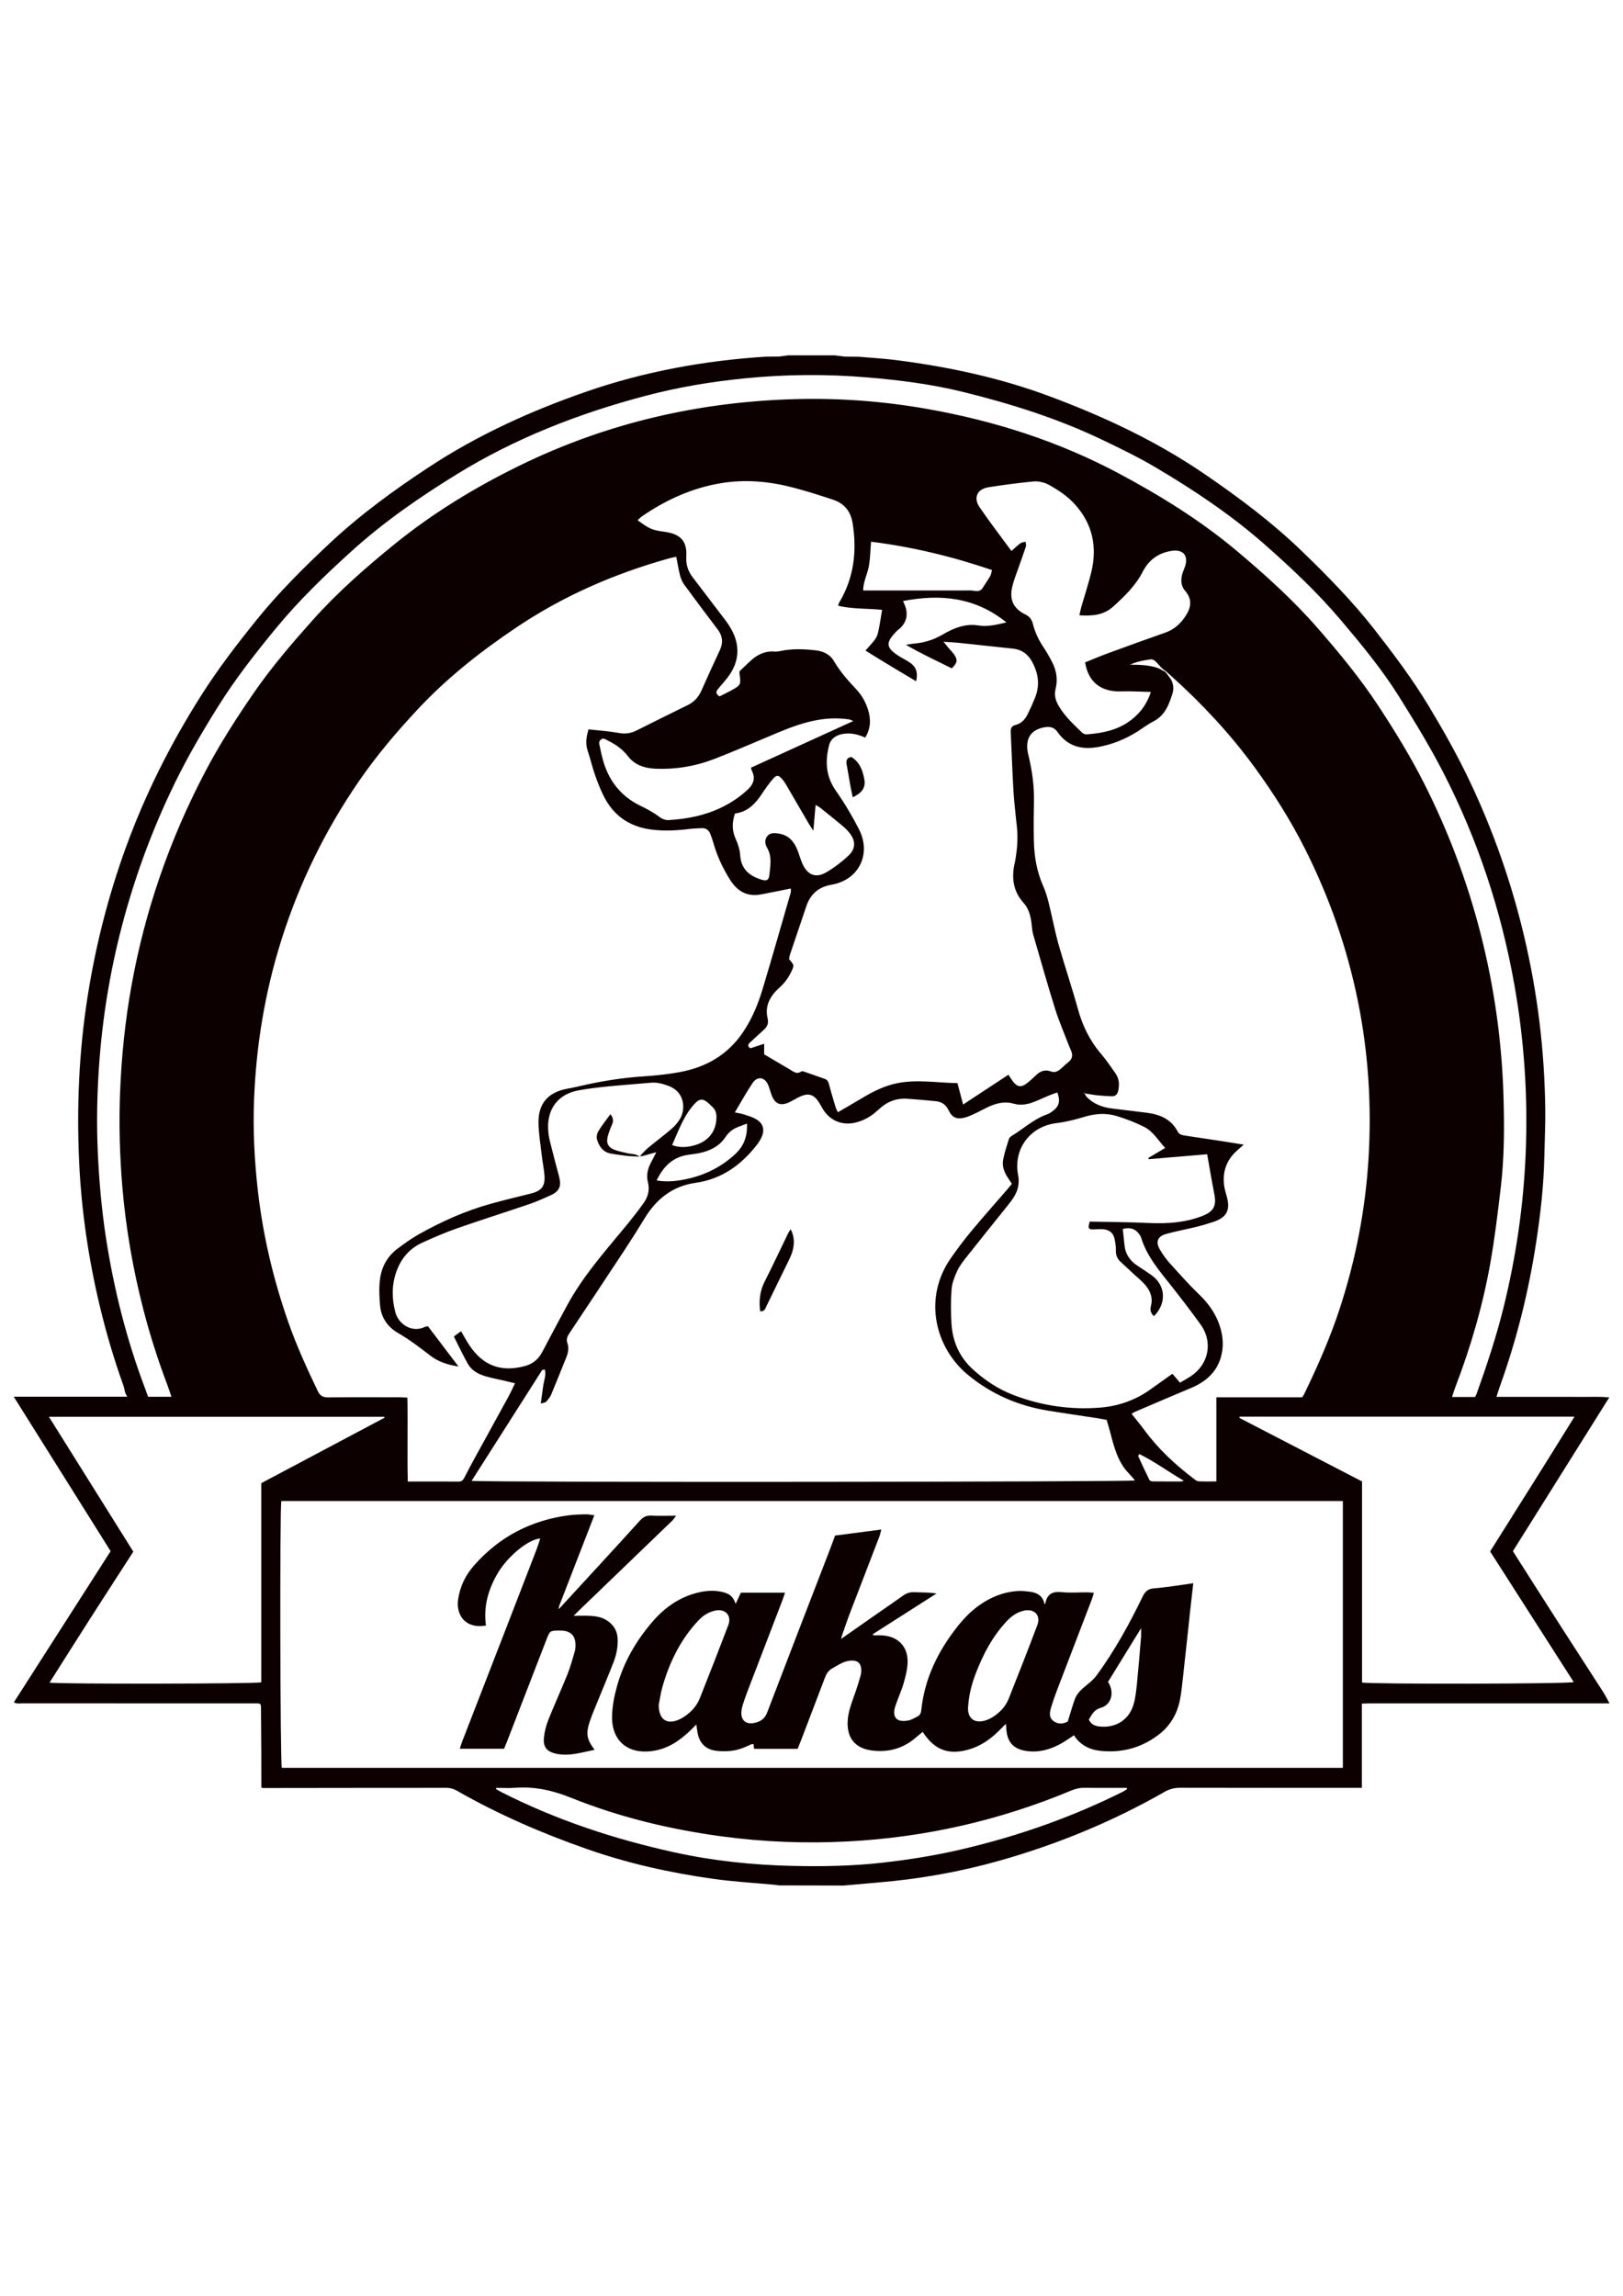 <?xml version="1.0" encoding="utf-8"?>
<!-- Generator: Adobe Illustrator 24.0.1, SVG Export Plug-In . SVG Version: 6.00 Build 0)  -->
<svg version="1.1" id="Layer_1" xmlns="http://www.w3.org/2000/svg" xmlns:xlink="http://www.w3.org/1999/xlink" x="0px" y="0px"
	 viewBox="0 0 595.28 841.89" style="enable-background:new 0 0 595.28 841.89;" xml:space="preserve">
<style type="text/css">
	.st0{fill:#120000;}
	.st1{fill:#0D0000;}
</style>
<g>
	<g>
		<path class="st0" d="M230.31,422.95c-1.68-0.43-3.41-0.71-5.01-1.34c-2.28-0.9-3.02-2.46-2.4-4.83c0.39-1.49,0.94-2.96,1.57-4.37
			c0.58-1.3,0.57-2.43-0.6-3.81c-1.54,2.14-3.14,4.11-4.44,6.27c-0.51,0.84-0.71,2.19-0.43,3.12c0.75,2.43,2.18,4.49,4.92,5.01
			c2.15,0.41,4.33,0.63,6.49,0.94c1.12,0.06,3.04,0.16,4.16,0.22c0.02-0.23-1.73-0.9-1.93-0.89
			C231.47,423.1,231.49,423.1,230.31,422.95z"/>
		<path class="st1" d="M588.04,620.52c-4.94-7.69-9.93-15.35-14.87-23.04c-5.82-9.07-11.61-18.17-17.4-27.26
			c-0.24-0.38-0.47-0.77-0.87-1.4c11.68-18.64,23.4-37.33,35.34-56.37c-3.68-0.38-7.01-0.15-10.32-0.19
			c-3.48-0.04-6.95-0.01-10.43-0.01c-3.39,0-6.77,0-10.16,0c-3.38,0-6.75,0-10.47,0c0.49-1.51,0.87-2.8,1.33-4.06
			c6.14-17.06,10.46-34.58,13.22-52.48c1.61-10.47,2.8-21,3.02-31.62c0.12-5.76,0.41-11.52,0.34-17.27
			c-0.26-21.45-2.81-42.63-7.76-63.5c-4.64-19.6-11.26-38.51-19.89-56.73c-4.51-9.51-9.66-18.64-15.08-27.64
			c-5.95-9.89-12.87-19.08-19.96-28.16c-8.02-10.27-17.11-19.51-26.45-28.55c-11.01-10.66-23.21-19.78-35.83-28.41
			c-17.76-12.14-37.03-21.14-57.13-28.61c-18.08-6.72-36.77-10.69-55.83-13.15c-4.62-0.6-9.28-0.84-13.92-1.25
			c-1.7-0.01-3.4-0.02-5.09-0.04c-1.24-0.16-2.48-0.31-3.72-0.47c-5.67,0-11.35,0-17.02,0c-1.11,0.15-2.23,0.3-3.34,0.44
			c-1.64,0.01-3.29,0.03-4.93,0.04c-22.43,1.44-44.41,5.44-65.66,12.79c-20.31,7.03-39.85,15.88-57.87,27.73
			c-12.75,8.38-25.1,17.38-36.27,27.83c-9.41,8.81-18.58,17.88-26.7,27.93c-7.3,9.02-14.37,18.23-20.59,28.05
			C62.5,272.84,53.14,291.49,46,311.23c-6.44,17.8-11.06,36.08-13.96,54.81c-3.09,19.94-3.95,40-3.01,60.11
			c0.84,17.99,3.46,35.77,7.69,53.3c2.33,9.68,5.16,19.2,8.52,28.58c0.3,0.85,0.45,1.75,0.66,2.63c0.19,0.38,0.37,0.77,0.73,1.52
			c-13.92,0-27.55,0-41.59,0c11.97,19.09,23.69,37.77,35.53,56.65c-11.8,18.42-23.59,36.84-35.48,55.41
			c1.05,0.67,2.15,0.39,3.16,0.39c28.16,0.02,56.33,0.01,84.49,0.02c0.82,0,1.65-0.02,2.46,0.08c0.2,0.03,0.35,0.49,0.52,0.75
			c0.04,5.82,0.09,11.64,0.12,17.46c0.02,4.19,0.01,8.37,0.02,12.56c0.16-0.04,0.24,0.02,0.26,0.18
			c13.71-0.02,27.42-0.04,41.14-0.05c8.78-0.01,17.55,0.02,26.33-0.02c1.41-0.01,2.63,0.29,3.88,1
			c15.16,8.67,31.09,15.58,47.58,21.37c15.14,5.32,30.67,8.78,46.5,11.01c7.41,1.04,14.9,1.46,22.36,2.16
			c0.63,0.06,1.26,0.16,1.89,0.24c7.89,0.02,15.78,0.03,23.67,0.05c4.27-0.38,8.55-0.77,12.82-1.13c15.07-1.27,29.9-3.9,44.44-8.02
			c21.15-5.99,41.36-14.31,60.46-25.23c1.83-1.04,3.61-1.47,5.68-1.47c21.41,0.05,42.82,0.03,64.23,0.03c0.72,0,1.43,0,2.4,0
			c0-10.29,0-20.4,0-30.9c3.93-0.14,7.64-0.05,11.34-0.07c3.75-0.02,7.5,0,11.25,0s7.5,0,11.25,0c3.84,0,7.69,0,11.53,0
			c3.75,0,7.5,0,11.25,0c3.75,0,7.5,0,11.25,0s7.5,0,11.25,0c3.74,0,7.47,0,11.72,0C589.42,623,588.8,621.71,588.04,620.52z
			 M38.92,454.26c-1.68-10.84-2.64-21.76-3.09-32.74c-0.39-9.34-0.24-18.66,0.32-27.97c1.03-17.09,3.58-33.97,7.71-50.61
			c4.85-19.49,11.67-38.25,20.51-56.29c4.68-9.54,10.04-18.67,15.67-27.66c6.28-10.03,13.54-19.3,21.03-28.42
			c8.45-10.29,17.97-19.47,27.81-28.39c11.91-10.8,25.04-19.87,38.69-28.28c21.52-13.26,44.74-22.27,69.1-28.72
			c12.06-3.19,24.29-5.23,36.66-6.45c14.86-1.47,29.75-1.58,44.66-0.34c11.86,0.99,23.66,2.49,35.2,5.33
			c17.59,4.33,34.85,9.77,51.23,17.63c6.51,3.12,13.03,6.28,19.24,9.94c14.11,8.33,27.74,17.42,40.07,28.26
			c9.89,8.7,19.49,17.74,28.02,27.81c7.62,9,15.15,18.12,21.42,28.14c5.67,9.06,11.26,18.21,16.15,27.71
			c12.67,24.62,21.28,50.66,26.12,77.95c3.61,20.34,4.99,40.83,4.16,61.45c-0.78,19.32-3.54,38.38-8.21,57.16
			c-2.65,10.66-6.11,21.05-9.81,31.38c-0.12,0.34-0.32,0.65-0.56,1.14c-2.81,0-5.44,0-8.45,0c0.47-1.39,0.82-2.59,1.27-3.76
			c5.71-14.89,10.12-30.16,12.87-45.85c1.59-9.08,2.68-18.25,3.76-27.41c1.3-11.01,1.3-22.09,0.98-33.16
			c-0.58-20.17-3.38-40.05-8.37-59.61c-4.91-19.2-11.84-37.63-20.79-55.31c-4.97-9.81-10.69-19.14-16.73-28.32
			c-6.65-10.12-14.32-19.41-22.26-28.52c-8.99-10.31-19.08-19.42-29.52-28.2c-13.3-11.18-27.94-20.26-43.23-28.43
			c-22.14-11.83-45.69-19.37-70.33-23.73c-15.99-2.83-32.11-4.06-48.33-3.63c-35.39,0.94-69.21,8.72-101.07,24.26
			c-16.38,7.99-31.95,17.45-46.14,28.96c-10.58,8.59-20.84,17.58-29.94,27.77c-7.61,8.53-15.07,17.21-21.58,26.63
			c-6.44,9.34-12.56,18.88-17.85,28.93c-13.07,24.86-22.16,51.1-27.12,78.74c-2.31,12.88-3.64,25.87-4.15,38.96
			c-0.45,11.63-0.13,23.23,0.85,34.8c1.29,15.14,3.89,30.07,7.69,44.8c2.45,9.48,5.43,18.78,8.9,27.93c0.48,1.27,0.88,2.56,1.4,4.08
			c-2.91,0-5.59,0-8.55,0c-0.42-1.14-0.87-2.4-1.34-3.66C46.36,490.96,41.8,472.81,38.92,454.26z M419.84,524.56
			c-1.5-2.03-3.12-3.98-4.81-6.13c0.64-0.35,1.01-0.6,1.4-0.76c6.8-2.91,13.6-5.83,20.42-8.69c5.53-2.32,9.64-5.93,11.12-11.96
			c0.71-2.88,0.66-5.81-0.01-8.7c-1.27-5.42-4.15-9.81-8.17-13.67c-3.82-3.66-7.34-7.64-10.88-11.57c-1.34-1.48-2.49-3.17-3.51-4.9
			c-1.61-2.72-0.82-4.81,2.25-5.66c3.69-1.02,7.47-1.72,11.2-2.63c2.04-0.5,4.05-1.11,6.05-1.76c5.06-1.65,6.47-4.34,5.04-9.41
			c-0.4-1.4-0.83-2.82-0.99-4.26c-0.53-4.74,0.85-8.85,4.36-12.16c0.79-0.75,1.62-1.45,2.87-2.55c-2.75-0.44-5.09-0.83-7.43-1.19
			c-4.79-0.73-9.57-1.47-14.36-2.17c-1.06-0.15-1.94-0.47-2.46-1.47c-2.37-4.52-6.47-6.23-11.21-6.85
			c-4.35-0.57-8.71-1.04-13.06-1.6c-3.44-0.45-6.56-1.64-9.04-4.16c-0.36-0.37-0.56-0.89-0.84-1.34c-0.11-0.08-0.23-0.17-0.34-0.25
			c0.07-0.04,0.14-0.07,0.21-0.11c0.05,0.12,0.1,0.23,0.15,0.35c1.61,0.24,3.2,0.55,4.82,0.72c1.72,0.18,3.45,0.27,5.18,0.33
			c1.27,0.04,2.01-0.63,2.3-1.89c0.54-2.33,0.43-4.55-1-6.55c-1.7-2.38-3.31-4.84-5.21-7.05c-4.2-4.88-6.88-10.44-8.58-16.64
			c-2.18-7.92-4.84-15.71-7.07-23.61c-1.41-5-2.34-10.13-3.6-15.18c-0.53-2.12-1.16-4.24-2.05-6.23
			c-2.34-5.28-3.26-10.83-3.39-16.53c-0.11-4.84-0.07-9.69,0.03-14.53c0.12-5.62-0.67-11.11-1.95-16.55
			c-0.15-0.62-0.32-1.24-0.41-1.87c-0.68-4.95,1.49-7.89,6.41-8.71c1.85-0.31,3.41,0.06,4.56,1.72c3.84,5.53,9.26,6.7,15.49,5.45
			c4.98-0.99,9.61-2.88,13.9-5.6c1.93-1.22,3.75-2.65,5.78-3.68c4.28-2.16,5.75-6.18,7.04-10.28c0.55-1.76,0.34-3.63-0.67-5.3
			c-0.52-0.7-1.04-1.4-1.56-2.11c-0.18-0.19-0.35-0.38-0.53-0.56c-0.37-0.18-0.74-0.36-1.1-0.55c-0.15-0.05-0.27-0.13-0.37-0.25
			c-3-1.64-8.05-1.77-11.35-1.76c3.09-1.51,7.82-1.97,7.82-1.97c1.35,0,2.61,2.1,3.91,3.28c0.16,0.07,0.28,0.19,0.34,0.35
			c0.33,0.22,0.65,0.44,0.98,0.66c0.19,0.17,0.38,0.34,0.57,0.51c0.52,0.46,1.03,0.91,1.55,1.37
			c11.25,10.12,21.54,21.14,30.47,33.36c7.02,9.6,13.36,19.66,18.7,30.31c8.9,17.74,15.37,36.33,19.29,55.78
			c3.81,18.92,5.01,38.06,3.85,57.3c-1.13,18.78-4.68,37.12-10.52,55.03c-3.52,10.81-8.09,21.15-13.02,31.36
			c-0.2,0.41-0.47,0.77-0.82,1.32c-10.34,0-20.75,0-31.46,0c0,10.29,0,20.38,0,30.85c-2.36,0-4.43,0.06-6.49-0.04
			c-0.57-0.03-1.17-0.47-1.66-0.85C431.16,537.21,424.94,531.46,419.84,524.56z M434.22,543.01c-0.25,0.11-0.82,0.22-1.02,0.26
			c-3.51,0-7.02,0.02-10.53-0.03c-0.39,0-0.97-0.28-1.12-0.59c-1.4-2.85-2.74-5.74-4.07-8.62c-0.05-0.11,0.13-0.32,0.37-0.82
			C423.37,535.85,428.96,540.02,434.22,543.01z M149.42,512.52c-1.09-0.05-2.05-0.13-3.02-0.13c-8.69-0.01-17.38-0.06-26.08,0.04
			c-2.03,0.02-2.98-0.65-3.87-2.52c-3.95-8.25-7.74-16.57-10.76-25.21c-5.44-15.58-9.22-31.55-11.1-47.97
			c-1.27-11.11-1.84-22.24-1.41-33.41c0.77-20.01,4.01-39.6,10.06-58.73c6.58-20.82,16.06-40.18,28.44-58.17
			c6.5-9.45,13.88-18.13,21.71-26.49c10.76-11.49,23.01-21.11,36.03-29.86c17.25-11.59,36.01-19.73,55.96-25.3
			c0.77-0.22,1.57-0.36,2.66-0.6c0.46,2.36,0.8,4.58,1.36,6.75c0.31,1.19,0.79,2.43,1.51,3.41c4.05,5.54,8.16,11.03,12.31,16.48
			c1.86,2.45,2.08,4.92,0.77,7.69c-2.3,4.88-4.52,9.79-6.71,14.72c-1.08,2.45-2.73,4.23-5.16,5.41c-6.25,3.03-12.45,6.16-18.67,9.26
			c-2.02,1.01-4.04,1.33-6.35,0.91c-3.67-0.66-7.41-0.91-11.24-1.34c-0.84,2.74-1.19,5.25-0.3,7.9c1.05,3.12,1.77,6.34,2.89,9.43
			c1.05,2.91,2.2,5.84,3.72,8.52c3.75,6.59,9.66,10.08,17.11,10.95c4.46,0.52,8.94,0.32,13.4-0.25c1.54-0.2,3.1-0.23,4.65-0.32
			c1.57-0.08,2.63,0.67,3.19,2.1c0.43,1.1,0.83,2.23,1.15,3.37c1.36,4.79,3.45,9.23,6.09,13.44c2.64,4.22,6.25,6.34,11.3,5.4
			c3.59-0.66,7.16-1.41,10.98-2.17c0,0.52,0.11,1.04-0.02,1.5c-3.43,11.85-6.8,23.71-10.36,35.52c-1.66,5.52-3.89,10.84-7.14,15.67
			c-5.66,8.41-13.75,12.95-23.51,14.69c-4.13,0.73-8.33,1.2-12.51,1.47c-8.33,0.53-16.51,1.85-24.62,3.79
			c-1.33,0.32-2.68,0.56-4.03,0.82c-6.83,1.31-10.43,5.39-10.34,12.38c0.06,4.09,0.76,8.18,1.23,12.26
			c0.26,2.27,0.72,4.52,0.93,6.79c0.39,4.25-0.94,5.97-5.14,7.01c-4.88,1.21-9.77,2.38-14.6,3.73c-9.21,2.56-17.88,6.44-26.2,11.1
			c-2.78,1.56-5.39,3.44-7.95,5.36c-3.78,2.83-5.9,6.8-6.43,11.4c-0.37,3.15-0.24,6.4,0.07,9.57c0.43,4.37,2.81,7.77,6.56,9.93
			c4.22,2.43,8.05,5.37,11.89,8.33c2.93,2.27,6.42,3.35,10.29,3.95c-3.75-4.94-7.51-9.89-11.21-14.77
			c-0.55,0.12-0.84,0.13-1.07,0.25c-4.78,2.33-9.78-0.99-10.91-5.48c-1.39-5.49-1.31-10.88,0.94-16.12c1.8-4.2,4.8-7.38,8.95-9.27
			c4.23-1.93,8.51-3.78,12.9-5.31c8.79-3.08,17.68-5.87,26.5-8.88c2.59-0.88,5.09-2.04,7.6-3.15c3.3-1.47,4.14-3.34,3.22-6.83
			c-1.14-4.33-2.31-8.65-3.37-12.99c-0.39-1.59-0.64-3.24-0.68-4.87c-0.21-7.32,3.86-12.46,11.05-13.81
			c3.41-0.64,6.87-1.05,10.32-1.4c5.45-0.55,10.92-0.96,16.38-1.43c2.24-0.19,4.28,0.38,6.38,1.15c5.92,2.17,6.38,8.3,4.33,11.96
			c-0.78,1.4-1.9,2.7-3.12,3.76c-2.77,2.39-5.71,4.58-8.53,6.9c-0.95,0.79-1.77,1.74-2.65,2.62c-0.13,0.15-0.37,0.54-0.29,0.62
			c0,0,0.42-0.04,0.74-0.11c1.54-0.43,3.07-0.86,5.08-1.42c-0.92,1.78-1.58,3.05-2.22,4.32c-1.06,2.12-1.44,4.44-0.86,6.68
			c0.76,2.96-0.02,5.49-1.65,7.77c-2.29,3.19-4.74,6.27-7.25,9.29c-7.35,8.87-14.95,17.56-20.53,27.74
			c-2.73,4.97-5.35,9.99-8.02,14.99c-0.56,1.05-1.08,2.12-1.69,3.14c-1.37,2.3-3.34,3.78-5.97,4.49
			c-8.74,2.35-15.37-0.11-20.41-7.67c-0.56-0.84-1.05-1.72-1.56-2.58c-0.45-0.76-0.89-1.53-1.45-2.51c-0.94,0.68-1.65,1.2-2.65,1.92
			c1.71,3.38,3.29,6.75,5.11,9.98c1.41,2.53,3.88,3.85,6.57,4.63c2.37,0.68,4.8,1.14,7.2,1.7c1.06,0.25,2.11,0.51,3.54,0.85
			c-0.82,1.7-1.49,3.25-2.3,4.73c-4.34,7.95-8.72,15.87-13.07,23.81c-1.1,2-2.14,4.04-3.19,6.07c-0.44,0.86-0.96,1.44-2.08,1.44
			c-6.12-0.04-12.24-0.02-18.68-0.02C149.32,533.01,149.62,522.91,149.42,512.52z M307.49,222.15c5.19,1.23,10.58,0.94,16.04,1.48
			c-0.43,2.53-0.76,4.87-1.23,7.17c-0.64,3.1-0.69,3.09-4.86,7.77c6.09,3.83,12.21,7.47,18.56,11.25c0.74-2.98,0.1-5.11-2.02-6.66
			c-1.25-0.91-2.67-1.58-3.99-2.4c-5.14-3.2-5.41-5-0.96-9.47c0.39-0.39,0.88-0.67,1.26-1.05c2.07-2.04,2.71-4.49,1.94-7.28
			c-0.22-0.78-0.59-1.52-1.01-2.56c13.7-2.64,26.39-1.45,37.92,7.84c-3.72,0.87-6.96,1.68-10.48,1.09
			c-3.32-0.56-6.57,0.27-9.61,1.63c-2.08,0.93-4,2.24-6.08,3.15c-1.64,0.71-3.4,1.22-5.16,1.56c-1.78,0.34-3.62,0.36-5.52,0.8
			c5.49,3.2,11.21,5.83,16.79,8.61c2.12-2.01,2.28-3.13,0.74-5.25c-0.54-0.74-1.2-1.38-1.79-2.07c-0.57-0.68-1.13-1.38-1.98-2.43
			c2.16,0.15,3.84,0.22,5.51,0.4c6.72,0.7,13.45,1.41,20.17,2.15c3.06,0.34,5.27,2.03,6.73,4.64c2.4,4.29,3.05,8.78,1.13,13.44
			c-0.84,2.03-1.72,4.04-2.69,6c-0.92,1.87-2.32,3.35-4.39,3.88c-1.46,0.38-1.86,1.21-1.8,2.59c0.35,7.31,0.58,14.62,1.02,21.92
			c0.27,4.46,0.86,8.91,1.29,13.37c0.39,4.04,0.01,8.04-0.69,12.01c-0.05,0.27-0.12,0.54-0.18,0.8c-1.18,5.38-0.59,10.27,3.3,14.6
			c2.21,2.45,2.76,5.71,3.05,8.95c0.08,0.9,0.22,1.81,0.47,2.68c2.63,9.04,5.17,18.1,7.98,27.08c1.38,4.44,3.25,8.73,4.91,13.08
			c0.36,0.94,0.8,1.84,1.14,2.78c0.58,1.58,0.09,2.82-1.21,3.85c-1,0.78-1.89,1.7-2.86,2.52c-1.02,0.85-2.09,1.35-3.51,0.83
			c-2.12-0.79-3.92-0.11-5.49,1.44c-1.04,1.02-2.13,2.01-3.28,2.9c-2.1,1.61-3.51,1.42-5.1-0.64c-0.56-0.72-1.02-1.5-1.68-2.49
			c-5.42,3.56-10.81,7.11-16.62,10.93c-0.77-2.91-1.4-5.27-2.08-7.85c-7.41-0.1-14.78-1.45-22.11,0.03
			c-4.59,0.92-8.8,3.01-12.82,5.43c-2.89,1.73-5.82,3.41-8.93,5.23c-0.34-0.76-0.65-1.28-0.82-1.84c-0.84-2.8-1.7-5.6-2.43-8.43
			c-0.25-0.98-0.61-1.66-1.59-1.99c-2.42-0.83-4.83-1.71-7.25-2.54c-0.41-0.14-1.03-0.36-1.29-0.18c-1.7,1.22-2.94,0.04-4.24-0.72
			c-3.16-1.84-6.3-3.7-9.41-5.54c0-1.3,0-2.46,0-3.89c-1.78,0.59-3.41,1.12-5.02,1.66c-1.19-0.67-1.01-1.37-0.16-2.14
			c1.69-1.54,3.36-3.1,5.06-4.64c1.32-1.19,1.81-2.4,1.36-4.33c-1.08-4.61,1.11-8.22,4.39-11.16c1.75-1.57,3.09-3.32,4.11-5.4
			c1.36-2.74,1.4-2.72-0.62-5.03c0.11-0.52,0.18-1.16,0.38-1.75c1.98-5.89,3.97-11.78,5.97-17.66c1.52-4.46,4.47-7.05,9.25-7.87
			c9.99-1.72,14.72-11.24,10.04-20.36c-2.5-4.87-5.31-9.63-8.46-14.1c-3.73-5.29-3.99-10.86-2.47-16.73c0.63-2.42,2.6-3.67,5.04-4.1
			c2.8-0.5,5.45,0.12,8.19,1.34c2.04-3.31,2.15-6.71,1.04-10.23c-0.89-2.83-2.33-5.36-4.37-7.53c-3.01-3.2-5.91-6.47-8.15-10.3
			c-1.48-2.54-4-3.65-6.88-3.96c-4.29-0.46-8.57-0.64-12.83,0.29c-0.71,0.16-1.46,0.24-2.18,0.18c-3.45-0.25-6.23,1.15-8.68,3.4
			c-1.35,1.24-2.66,2.51-4,3.78c-0.03,0.28-0.11,0.55-0.07,0.81c0.59,4.18,0.54,4.31-3.06,6.29c-1.36,0.75-2.76,1.41-4.23,2.16
			c-1.12-0.69-1.62-1.45-0.65-2.62c0.82-0.98,1.64-1.97,2.47-2.93c3.11-3.58,5.1-7.6,4.64-12.49c-0.38-3.97-2.33-7.26-4.68-10.35
			c-3.87-5.1-7.76-10.18-11.64-15.27c-1.72-2.26-2.53-4.67-2.35-7.64c0.35-5.56-2.09-8.21-7.69-9.01c-4.96-0.7-5.58-0.96-10.16-4.28
			c0.54-0.5,1-1.02,1.55-1.41c8.93-6.13,18.6-10.52,29.37-12.24c8.82-1.4,17.52-0.58,26.09,1.66c4.95,1.29,9.83,2.85,14.69,4.46
			c4.07,1.35,6.44,4.23,7.14,8.55c1.66,10.27,0.53,20.04-4.88,29.12c-0.14,0.23-0.23,0.5-0.32,0.75
			C307.47,221.76,307.49,221.86,307.49,222.15z M408.41,222.34c4.15-3.79,8.12-7.6,10.72-12.69c2.21-4.34,5.81-6.95,10.71-7.66
			c4.1-0.59,6.11,1.75,4.82,5.7c-0.25,0.78-0.61,1.53-0.87,2.31c-0.79,2.4-0.77,4.77,0.94,6.74c2.64,3.03,2.12,6.06,0.18,9.06
			c-1.82,2.81-4.17,5.02-7.46,6.17c-7.07,2.47-14.12,5.03-21.15,7.62c-2.82,1.03-5.58,2.22-8.32,3.31
			c1.43,8.79,7.69,10.82,13.13,10.64c3.54-0.12,7.1,0.12,11,0.21c-1.4,4.28-3.7,7.46-6.89,10.01c-4.86,3.89-10.63,5.11-16.64,5.53
			c-0.56,0.04-1.29-0.23-1.69-0.62c-3.08-2.99-6.26-5.9-8.49-9.65c-1.2-2.02-1.84-3.99-1.22-6.48c0.81-3.26,0.34-6.57-1.22-9.61
			c-0.96-1.87-1.99-3.71-3.15-5.46c-1.79-2.69-3.21-5.53-3.97-8.68c-0.39-1.6-1.17-2.67-2.75-3.45c-4.41-2.17-5.92-5.39-4.83-10.14
			c0.51-2.21,1.37-4.34,2.12-6.5c0.96-2.76,1.99-5.5,2.9-8.27c0.17-0.52-0.07-1.18-0.11-1.77c-0.64,0.18-1.39,0.2-1.89,0.56
			c-1.09,0.78-2.06,1.74-3.31,2.83c-3.99-5.45-8-10.65-11.7-16.07c-2.33-3.42-0.85-6.65,3.21-7.29c5.41-0.86,10.86-1.57,16.31-2.11
			c2.06-0.2,4.14,0.22,6.07,1.3c3.46,1.93,6.71,4.11,9.38,7.06c6.56,7.24,8.27,15.7,5.99,25.02c-1.06,4.34-2.48,8.6-3.71,12.9
			c-0.25,0.86-0.38,1.75-0.61,2.78C400.63,225.91,404.77,225.67,408.41,222.34z M363.85,209.05c-0.3,1.03-0.36,1.7-0.67,2.23
			c-0.87,1.47-1.84,2.89-2.77,4.33c-1.18,1.83-2.92,0.91-4.47,0.92c-6.5,0.02-12.99,0.01-19.49,0.01c-5.67,0-11.34,0-17.02,0
			c-0.9,0-1.8,0-2.85,0c0.04-3.29,1.57-5.99,2.09-8.9c0.52-2.84,0.54-5.76,0.81-8.99C334.65,200.55,349.31,204.09,363.85,209.05z
			 M421.33,425.09c7.04-0.6,14.08-1.19,21.43-1.82c0.36,2.1,0.69,4.04,1.04,5.97c0.52,2.88,1.01,5.76,1.58,8.62
			c0.88,4.36-0.23,6.44-4.47,8.08c-6.35,2.45-12.95,2.86-19.7,2.54c-7.2-0.34-14.42-0.35-21.53-0.51c-0.71,2.51-0.47,2.91,1.43,2.87
			c1.19-0.03,2.38-0.15,3.56-0.06c2.13,0.17,3.62,1.3,4.1,3.43c0.32,1.41,0.55,2.89,0.51,4.32c-0.05,1.7,0.48,3.03,1.69,4.15
			c1.61,1.49,3.21,2.99,4.82,4.48c1.34,1.24,2.77,2.41,4,3.75c2.08,2.27,3.14,4.92,2.34,8.06c-0.38,1.47-0.04,2.67,1.11,3.66
			c4.77-4.71,4.32-11.39-0.99-15.09c-1.65-1.15-3.32-2.27-5.01-3.36c-2.78-1.8-4.47-4.26-4.8-7.6c-0.2-1.99-0.43-3.97-0.64-5.91
			c2.71-0.73,4.66-0.06,6.09,1.98c0.26,0.37,0.52,0.77,0.65,1.2c2.08,6.84,6.67,12.11,10.97,17.57c3.68,4.66,7.3,9.38,10.78,14.2
			c4.76,6.57,3.06,14.86-3.81,19.24c-1.15,0.73-2.35,1.39-3.69,2.18c-0.93-1.1-1.84-2.17-2.77-3.27c-2.81,2-5.48,3.89-8.15,5.8
			c-5.5,3.93-11.73,6.07-18.35,6.61c-10.89,0.88-21.57-0.7-31.77-4.61c-5.56-2.13-10.55-5.4-14.98-9.47
			c-4.93-4.52-7.38-10.19-7.79-16.72c-0.26-4.19-0.29-8.43,0.04-12.61c0.18-2.29,1.09-4.61,2.07-6.73c0.87-1.88,2.21-3.57,3.51-5.22
			c4.93-6.24,9.93-12.43,14.9-18.64c0.8-1,1.6-2.01,2.28-3.09c1.58-2.48,2.22-5.14,1.65-8.11c-1.87-9.66,4.38-17.96,14.09-19.13
			c3.42-0.41,6.83-1.28,10.13-2.28c3.98-1.2,7.96-1.52,11.88-0.33c3.48,1.06,6.93,2.38,10.16,4.02c3.24,1.64,5.09,4.88,7.68,7.71
			c-2.33,1.38-4.26,2.52-6.19,3.66C421.23,424.78,421.28,424.93,421.33,425.09z M281.33,310.84c1.84,3.1,1.23,6.39,0.91,9.61
			c-0.25,2.46-1,2.79-3.33,2.01c-4.23-1.41-7.1-3.9-7.42-8.77c-0.13-2.04-0.79-4.14-1.64-6.01c-1.38-3.03-1.42-5.97-0.29-9.35
			c4.72-0.61,7.52-3.64,9.92-7.26c1.26-1.9,2.57-3.79,4.07-5.49c1.33-1.5,2-1.39,3.34,0.13c0.6,0.68,1.1,1.46,1.55,2.25
			c2.77,4.73,5.52,9.48,8.28,14.22c0.39,0.67,0.85,1.3,1.6,2.46c0.3-3.48,0.55-6.34,0.82-9.47c0.67,0.4,1.22,0.66,1.68,1.02
			c2.71,2.17,5.42,4.35,8.09,6.57c0.91,0.76,1.78,1.59,2.53,2.51c2.45,2.97,2.52,5.95-0.29,8.55c-2.46,2.28-5.19,4.37-8.08,6.06
			c-3.82,2.23-6.84,1.04-8.69-3c-0.65-1.4-1.07-2.91-1.59-4.37c-1.27-3.57-3.28-6.32-7.38-6.87c-1.5-0.2-3.03-0.29-4.03,1.02
			C280.4,307.96,280.58,309.58,281.33,310.84z M275.92,282.97c1.15,2.53,0.39,4.63-1.51,6.43c-2.87,2.73-6.13,4.91-9.68,6.65
			c-6.18,3.02-12.79,4.29-19.59,4.69c-1.07,0.06-2.38-0.46-3.25-1.13c-2.19-1.69-4.57-2.95-7.05-4.15
			c-7.07-3.42-11.53-9.1-13.66-16.62c-0.47-1.67-0.84-3.37-1.18-5.07c-0.17-0.85-0.55-1.76,0.36-2.53c0.98-0.83,1.69-0.1,2.48,0.28
			c2.9,1.41,5.46,3.17,7.49,5.81c2.43,3.15,5.96,4.37,9.89,4.55c7.6,0.35,14.97-0.9,22.02-3.65c7.83-3.05,15.52-6.44,23.28-9.66
			c4.73-1.97,9.53-3.72,14.61-4.59c3.72-0.64,7.45-0.7,11.19-0.19c0.41,0.06,0.79,0.29,1.65,0.62
			c-12.77,5.82-25.13,11.46-37.57,17.13C275.6,282.14,275.73,282.57,275.92,282.97z M252.45,423.47c1.35-0.2,2.72-0.34,4.06-0.62
			c3.88-0.82,7.34-2.48,9.56-5.86c1.3-1.97,2.96-3.15,5.09-3.89c0.85-0.3,1.68-0.64,2.8-1.07c0.25,4.56-1.1,8.22-4.27,11.17
			c-5,4.63-10.89,7.63-17.53,9.09c-3.56,0.78-7.15,1.28-11.32,0.6C243.34,427.62,246.87,424.28,252.45,423.47z M246.51,419.92
			c2.09-4.67,3.82-9.58,6.95-13.6c3.36-4.31,4.44-3.81,8.01-0.23c0.94,0.94,1.31,2.12,1.31,3.49c0.01,4.89-2.59,8.58-7.27,10.16
			C252.28,420.84,249.22,420.93,246.51,419.92z M198.8,502.49c0.1-0.16,0.48-0.14,1.04-0.28c0.53,2.18-0.37,4.13-0.62,6.11
			c-0.25,1.97-0.55,3.93-0.89,6.37c0.95-0.29,1.64-0.3,1.96-0.65c0.73-0.79,1.46-1.67,1.88-2.65c1.91-4.55,3.71-9.14,5.57-13.71
			c0.68-1.67,0.98-3.38,0.38-5.08c-0.53-1.51,0-2.6,0.8-3.8c6.8-10.19,13.58-20.4,20.31-30.64c2.51-3.81,4.95-7.68,7.33-11.58
			c4.29-7.02,10.3-11.67,18.52-12.82c9.49-1.33,16.55-6.38,22.31-13.66c0.73-0.92,1.4-1.93,1.9-3c1.33-2.87,0.63-5.23-2.12-6.77
			c-1.33-0.75-2.85-1.19-4.32-1.67c-0.93-0.3-1.92-0.43-3.33-0.73c2.28-3.81,4.24-7.42,6.53-10.8c1.77-2.61,4.48-2.17,5.7,0.73
			c0.56,1.35,0.86,2.8,1.43,4.14c1.22,2.83,3.14,3.58,6,2.34c1.42-0.61,2.72-1.5,4.13-2.15c3.17-1.48,5.13-0.91,7.02,1.98
			c0.55,0.84,0.99,1.75,1.52,2.6c2.61,4.2,7,6.03,11.8,4.92c3.3-0.76,6.11-2.45,8.53-4.75c3.02-2.87,6.52-4.33,10.7-4.01
			c3.46,0.26,6.93,0.52,10.38,0.89c2.11,0.23,3.67,1.22,4.65,3.31c1.32,2.79,3.14,3.49,6.09,2.66c1.31-0.37,2.56-0.96,3.8-1.54
			c1.74-0.81,3.41-1.78,5.16-2.55c2.82-1.24,5.75-1.86,8.81-0.98c2.59,0.74,5.08,0.3,7.5-0.65c1.87-0.73,3.69-1.6,5.55-2.37
			c0.99-0.41,2-0.74,3-1.1c1.13,3.11,0.69,4.98-1.54,6.72c-0.71,0.56-1.51,1.07-2.36,1.37c-4.83,1.72-8.54,5.27-12.83,7.85
			c-0.45,0.27-0.92,0.73-1.07,1.2c-0.77,2.52-1.64,5.04-2.1,7.63c-0.37,2.1,0.28,4.17,1.42,6.02c0.53,0.85,1.1,1.67,1.8,2.72
			c-0.61,0.74-1.21,1.5-1.85,2.24c-4.36,5.05-8.81,10.04-13.08,15.18c-2.63,3.16-5.1,6.46-7.45,9.83
			c-10.4,14.94-5.6,32.95,6.12,42.7c8.55,7.12,18.44,11.42,29.4,13.22c6.04,0.99,12.1,1.85,18.15,2.78
			c1.08,0.17,2.15,0.39,3.46,0.64c0.39,1.35,0.83,2.72,1.2,4.11c1.16,4.43,2.24,8.89,4.75,12.8c1.16,1.82,3.17,3.57,4.43,5.29
			c-1.88,0.55-236.42,0.77-243.29,0.14C181.75,529.28,190.26,515.88,198.8,502.49z M95.83,543.89c0,24.29,0,48.69,0,73.04
			c-2.16,0.56-74.34,0.68-77.65,0.1c5.14-8.1,10.17-16.1,15.27-24.06c5.07-7.93,10.2-15.82,15.45-23.96
			c-10.24-16.37-20.49-32.74-30.96-49.47c41.37,0,82.17,0,122.98,0c0.05,0.11,0.09,0.23,0.14,0.34
			C126.1,527.82,111.16,535.75,95.83,543.89z M411.96,656.98c-19.05,9.53-38.99,16.49-59.75,21.3c-9.28,2.15-18.64,3.65-28.07,4.73
			c-11.19,1.29-22.44,1.5-33.7,1.23c-14.47-0.35-28.83-1.84-42.97-4.94c-21.94-4.82-43.17-11.79-63.27-21.96
			c-0.78-0.39-1.52-0.85-2.28-1.27c0.03-0.15,0.07-0.29,0.1-0.44c2.33,0,4.67,0.14,6.98-0.03c7.15-0.53,13.75,0.96,20.46,3.66
			c17.7,7.12,36.15,11.56,55.07,14.13c15.46,2.1,30.98,2.69,46.52,1.88c28.36-1.49,55.68-7.73,81.9-18.68
			c1.55-0.65,3.08-1.01,4.76-0.98c4.39,0.06,8.78,0.02,13.17,0.02c0.79,0,1.59,0,2.38,0c0.05,0.14,0.1,0.29,0.15,0.43
			C412.94,656.37,412.48,656.73,411.96,656.98z M492.53,648.29c-129.82,0-259.49,0-389.17,0c-0.59-1.83-0.79-93.99-0.18-97.86
			c129.72,0,259.46,0,389.35,0C492.53,583.11,492.53,615.62,492.53,648.29z M499.57,616.99c0-24.44,0-48.93,0-73.73
			c-15.01-7.78-29.98-15.53-44.96-23.29c0.03-0.16,0.06-0.32,0.08-0.47c40.77,0,81.54,0,122.8,0
			c-10.3,16.69-20.63,33.01-30.95,49.43c10.28,16.05,20.46,31.97,30.67,47.91C575.28,617.52,502.65,617.65,499.57,616.99z"/>
		<path class="st1" d="M239.18,594.85c-5.92,6.92-10.38,14.62-12.84,23.37c-1.03,3.66-1.81,7.52-1.85,11.31
			c-0.11,8.92,5.84,13.78,14.65,12.61c5.54-0.74,9.88-3.59,13.8-7.31c0.76-0.72,1.5-1.48,2.46-2.43c0.21,1.42,0.31,2.4,0.51,3.36
			c0.75,3.5,2.89,5.67,6.44,6.23c1.6,0.25,3.27,0.23,4.89,0.15c2.88-0.14,5.53-1.15,8.1-2.4c0.29-0.14,0.67-0.12,1.02-0.18
			c0.08,0.63,0.14,1.14,0.22,1.75c5.35,0,10.62,0,15.98,0c0.5-1.26,0.99-2.43,1.44-3.62c2.81-7.34,5.62-14.68,8.4-22.03
			c0.59-1.57,1.25-2.97,2.84-3.85c2.32-1.29,4.49-2.87,7.3-2.86c2.01,0.01,3.1,0.93,3.31,2.89c0.09,0.8,0.04,1.67-0.16,2.44
			c-0.49,1.85-1.08,3.67-1.68,5.49c-1.25,3.81-2.96,7.49-3.12,11.6c-0.23,6.16,2.92,9.83,9.03,10.57c6.06,0.73,11.42-0.77,16.04-4.8
			c0.8-0.7,1.64-1.35,2.47-2.03c4.32,6.69,9.54,8.6,17.02,6.41c4.24-1.24,7.73-3.68,10.84-6.73c0.75-0.74,1.49-1.49,2.65-2.65
			c0.1,1.22,0.14,1.82,0.2,2.42c0.43,4.37,2.66,6.79,7.01,7.5c4.52,0.74,8.72-0.35,12.67-2.48c1.68-0.9,3.23-2.04,5.12-3.25
			c0.16,0.26,0.33,0.6,0.55,0.89c2.25,2.93,5.3,4.4,8.91,4.81c8,0.9,15.25-1.05,21.63-5.95c4.15-3.19,6.69-7.5,7.72-12.6
			c0.59-2.95,0.87-5.97,1.2-8.96c0.91-8.17,1.77-16.36,2.65-24.53c0.33-3.05,0.69-6.1,1.07-9.4c-5,0.68-9.68,1.5-14.39,1.87
			c-2.29,0.18-3.3,1.19-4.22,3.09c-4.86,10.06-10.25,19.82-16.86,28.85c-0.95,1.29-2.21,2.39-3.46,3.4
			c-1.88,1.51-3.7,3.06-4.54,5.38c-0.92,2.55-1.63,5.16-2.56,8.12c-1.48,0.84-3.48,1.17-5.26-0.18c-1.86-1.4-1.33-3.44-0.76-5.31
			c0.62-2.01,1.3-3.99,2.05-5.95c4.28-11.18,8.58-22.36,12.86-33.54c0.25-0.65,0.4-1.33,0.66-2.23c-1.04-0.07-1.83-0.16-2.62-0.16
			c-3.02-0.02-6.07,0.25-9.05-0.07c-3.33-0.36-5.43,0.58-6.08,4.02c-0.02,0.13-0.17,0.23-0.33,0.45c-0.56-3.02-2.56-4.24-5.22-4.6
			c-1.53-0.2-3.1-0.38-4.63-0.28c-5.25,0.34-9.94,2.25-14.2,5.3c-3,2.15-5.53,4.75-7.82,7.64c-7.19,9.07-12.12,19.11-13.34,30.76
			c-0.11,1.01-0.42,1.8-1.29,2.25c-1.12,0.58-2.26,1.29-3.47,1.52c-4.36,0.83-6.11-1.22-4.7-5.43c0.93-2.77,2.19-5.44,3-8.24
			c0.72-2.52,1.39-5.15,1.45-7.75c0.12-5.84-3.69-9.56-9.54-9.79c-1.03-0.04-2.07-0.01-3.1-0.01c-0.03-0.15-0.07-0.29-0.1-0.44
			c7.78-4.97,15.56-9.93,23.34-14.9c-2.87-0.45-5.58-0.39-8.29-0.48c-1.55-0.05-2.81,0.41-4.05,1.31c-2.89,2.09-5.85,4.08-8.78,6.12
			c-4.42,3.08-8.83,6.17-13.24,9.26c-0.21,0.15-0.41,0.3-0.62,0.45c0.06-0.3,0.12-0.59,0.19-0.89c1-2.84,1.94-5.7,3.01-8.51
			c3.59-9.39,7.22-18.76,10.83-28.15c0.27-0.7,0.4-1.45,0.7-2.57c-5.96,0.78-11.45,1.49-16.96,2.21c-0.66,1.79-1.24,3.43-1.86,5.04
			c-7.69,19.95-15.42,39.9-23.05,59.87c-0.82,2.16-2.26,3.21-4.33,3.72c-3.42,0.85-5.41-0.8-5.09-4.25c0.08-0.81,0.26-1.63,0.51-2.4
			c0.53-1.65,1.1-3.29,1.72-4.91c4.28-11.18,8.58-22.35,12.87-33.53c0.31-0.81,0.55-1.65,0.87-2.6c-5.6,0-10.88,0-16.17,0
			c-0.6,1.28-1.16,2.46-1.95,4.14c-0.96-3.34-3.17-4.12-5.74-4.57c-2.87-0.5-5.67-0.21-8.42,0.49
			C248.97,585.82,243.65,589.62,239.18,594.85z M403.7,626.29c4.04-1.15,5.16-5.81,2.69-9.51c4-6.5,7.99-12.99,12.13-19.7
			c0,1.2,0.07,2.23-0.01,3.24c-0.48,5.72-0.94,11.45-1.51,17.16c-0.26,2.53-0.52,5.11-1.23,7.53c-1.62,5.56-6.31,8.61-12.09,8.15
			c-1.78-0.14-3.42-0.61-4.33-2.57C400.44,628.85,401.15,627.02,403.7,626.29z M357.88,613.69c2.73-7.14,6.25-13.81,11.58-19.4
			c1.75-1.83,3.77-3.17,6.27-3.68c3.69-0.74,6.07,1.78,4.76,5.28c-3.42,9.05-6.94,18.07-10.53,27.05c-1.14,2.86-3.24,5.07-5.85,6.72
			c-0.61,0.39-1.27,0.73-1.95,0.99c-4.44,1.71-7.25-0.29-7.11-4.36C355.34,621.5,356.41,617.54,357.88,613.69z M242.9,618.82
			c2.59-9.18,6.67-17.57,13.27-24.59c1.74-1.85,3.8-3.15,6.3-3.64c3.63-0.71,5.97,1.92,4.65,5.37c-3.42,8.96-6.89,17.9-10.44,26.8
			c-1.25,3.14-3.56,5.49-6.47,7.23c-0.16,0.09-0.31,0.19-0.48,0.27c-4.95,2.51-8.08,0.54-8.13-5.01
			C242.03,623.1,242.31,620.92,242.9,618.82z"/>
		<path class="st1" d="M178.24,596.11c-0.98-6.97,0.85-13.37,4.39-19.32c3.69-6.22,11.37-12.44,15.52-12.6
			c-0.48,1.43-0.89,2.82-1.41,4.16c-3.64,9.47-7.31,18.93-10.97,28.38c-5.42,13.97-10.85,27.94-16.26,41.92
			c-0.32,0.81-0.55,1.66-0.87,2.64c5.63,0,10.9,0,16.24,0c0.38-0.94,0.74-1.77,1.07-2.62c4.82-12.44,9.63-24.89,14.44-37.33
			c1.31-3.39,1.31-3.39,4.93-3.39c0.37,0,0.73,0,1.1,0.03c2.91,0.26,4.5,1.86,4.64,4.76c0.05,0.99,0,2.04-0.28,2.98
			c-0.81,2.8-1.6,5.63-2.68,8.33c-2.25,5.59-4.77,11.08-7,16.68c-0.83,2.09-1.4,4.37-1.61,6.61c-0.32,3.36,1.15,5.05,4.51,5.77
			c4.82,1.03,9.34-0.5,14.08-1.44c-2.95-3.98-3.28-5.9-1.69-10.62c0.76-2.25,1.71-4.43,2.6-6.63c2.03-4.99,4.13-9.96,6.08-14.98
			c1.06-2.74,1.61-5.62,1.46-8.59c-0.13-2.42-1.11-4.34-2.98-5.93c-2.09-1.77-4.56-2.23-7.13-2.38c-1.78-0.1-3.57-0.02-6.04-0.02
			c1.31-1.28,2.13-2.09,2.96-2.89c11.07-10.65,22.15-21.3,33.21-31.97c0.46-0.45,0.81-1.02,1.46-1.83c-3.4,0-6.33,0.11-9.23-0.04
			c-1.74-0.09-2.9,0.53-4.03,1.78c-5.01,5.57-10.1,11.08-15.17,16.61c-4.45,4.85-8.91,9.7-13.37,14.54
			c-0.35,0.38-0.7,0.76-1.05,1.13c-0.12,0.06-0.24,0.12-0.36,0.18c0.05-0.13,0.1-0.25,0.15-0.38c0.06-0.28,0.12-0.56,0.18-0.83
			c4.25-10.95,8.5-21.91,12.86-33.16c-1.28-0.16-2.16-0.37-3.04-0.35c-2.1,0.05-4.21,0.09-6.29,0.36
			c-13.88,1.81-25.56,7.88-34.81,18.42c-3.13,3.57-5.15,7.69-5.83,12.49C167.23,592.03,170.48,597.42,178.24,596.11z"/>
		<path class="st1" d="M281.16,478.88c2.72-5.57,5.45-11.13,8.15-16.71c0.51-1.06,1.02-2.15,1.34-3.28
			c0.75-2.68,0.78-5.34-0.64-8.11c-0.38,0.57-0.66,0.92-0.86,1.32c-2.91,5.98-5.72,12.02-8.73,17.95
			c-1.73,3.41-2.08,6.92-1.62,10.81C280.48,481.04,280.7,479.81,281.16,478.88z"/>
		<path class="st1" d="M312.27,277.59c-1.71,0.27-2.02,1.31-1.73,2.78c0.47,2.5,0.86,5.01,1.31,7.51c0.27,1.49,0.6,2.96,0.91,4.49
			c3.31-1.49,4.74-3.49,4.29-6.35C316.5,282.66,315.37,279.52,312.27,277.59z"/>
	</g>
</g>
</svg>
